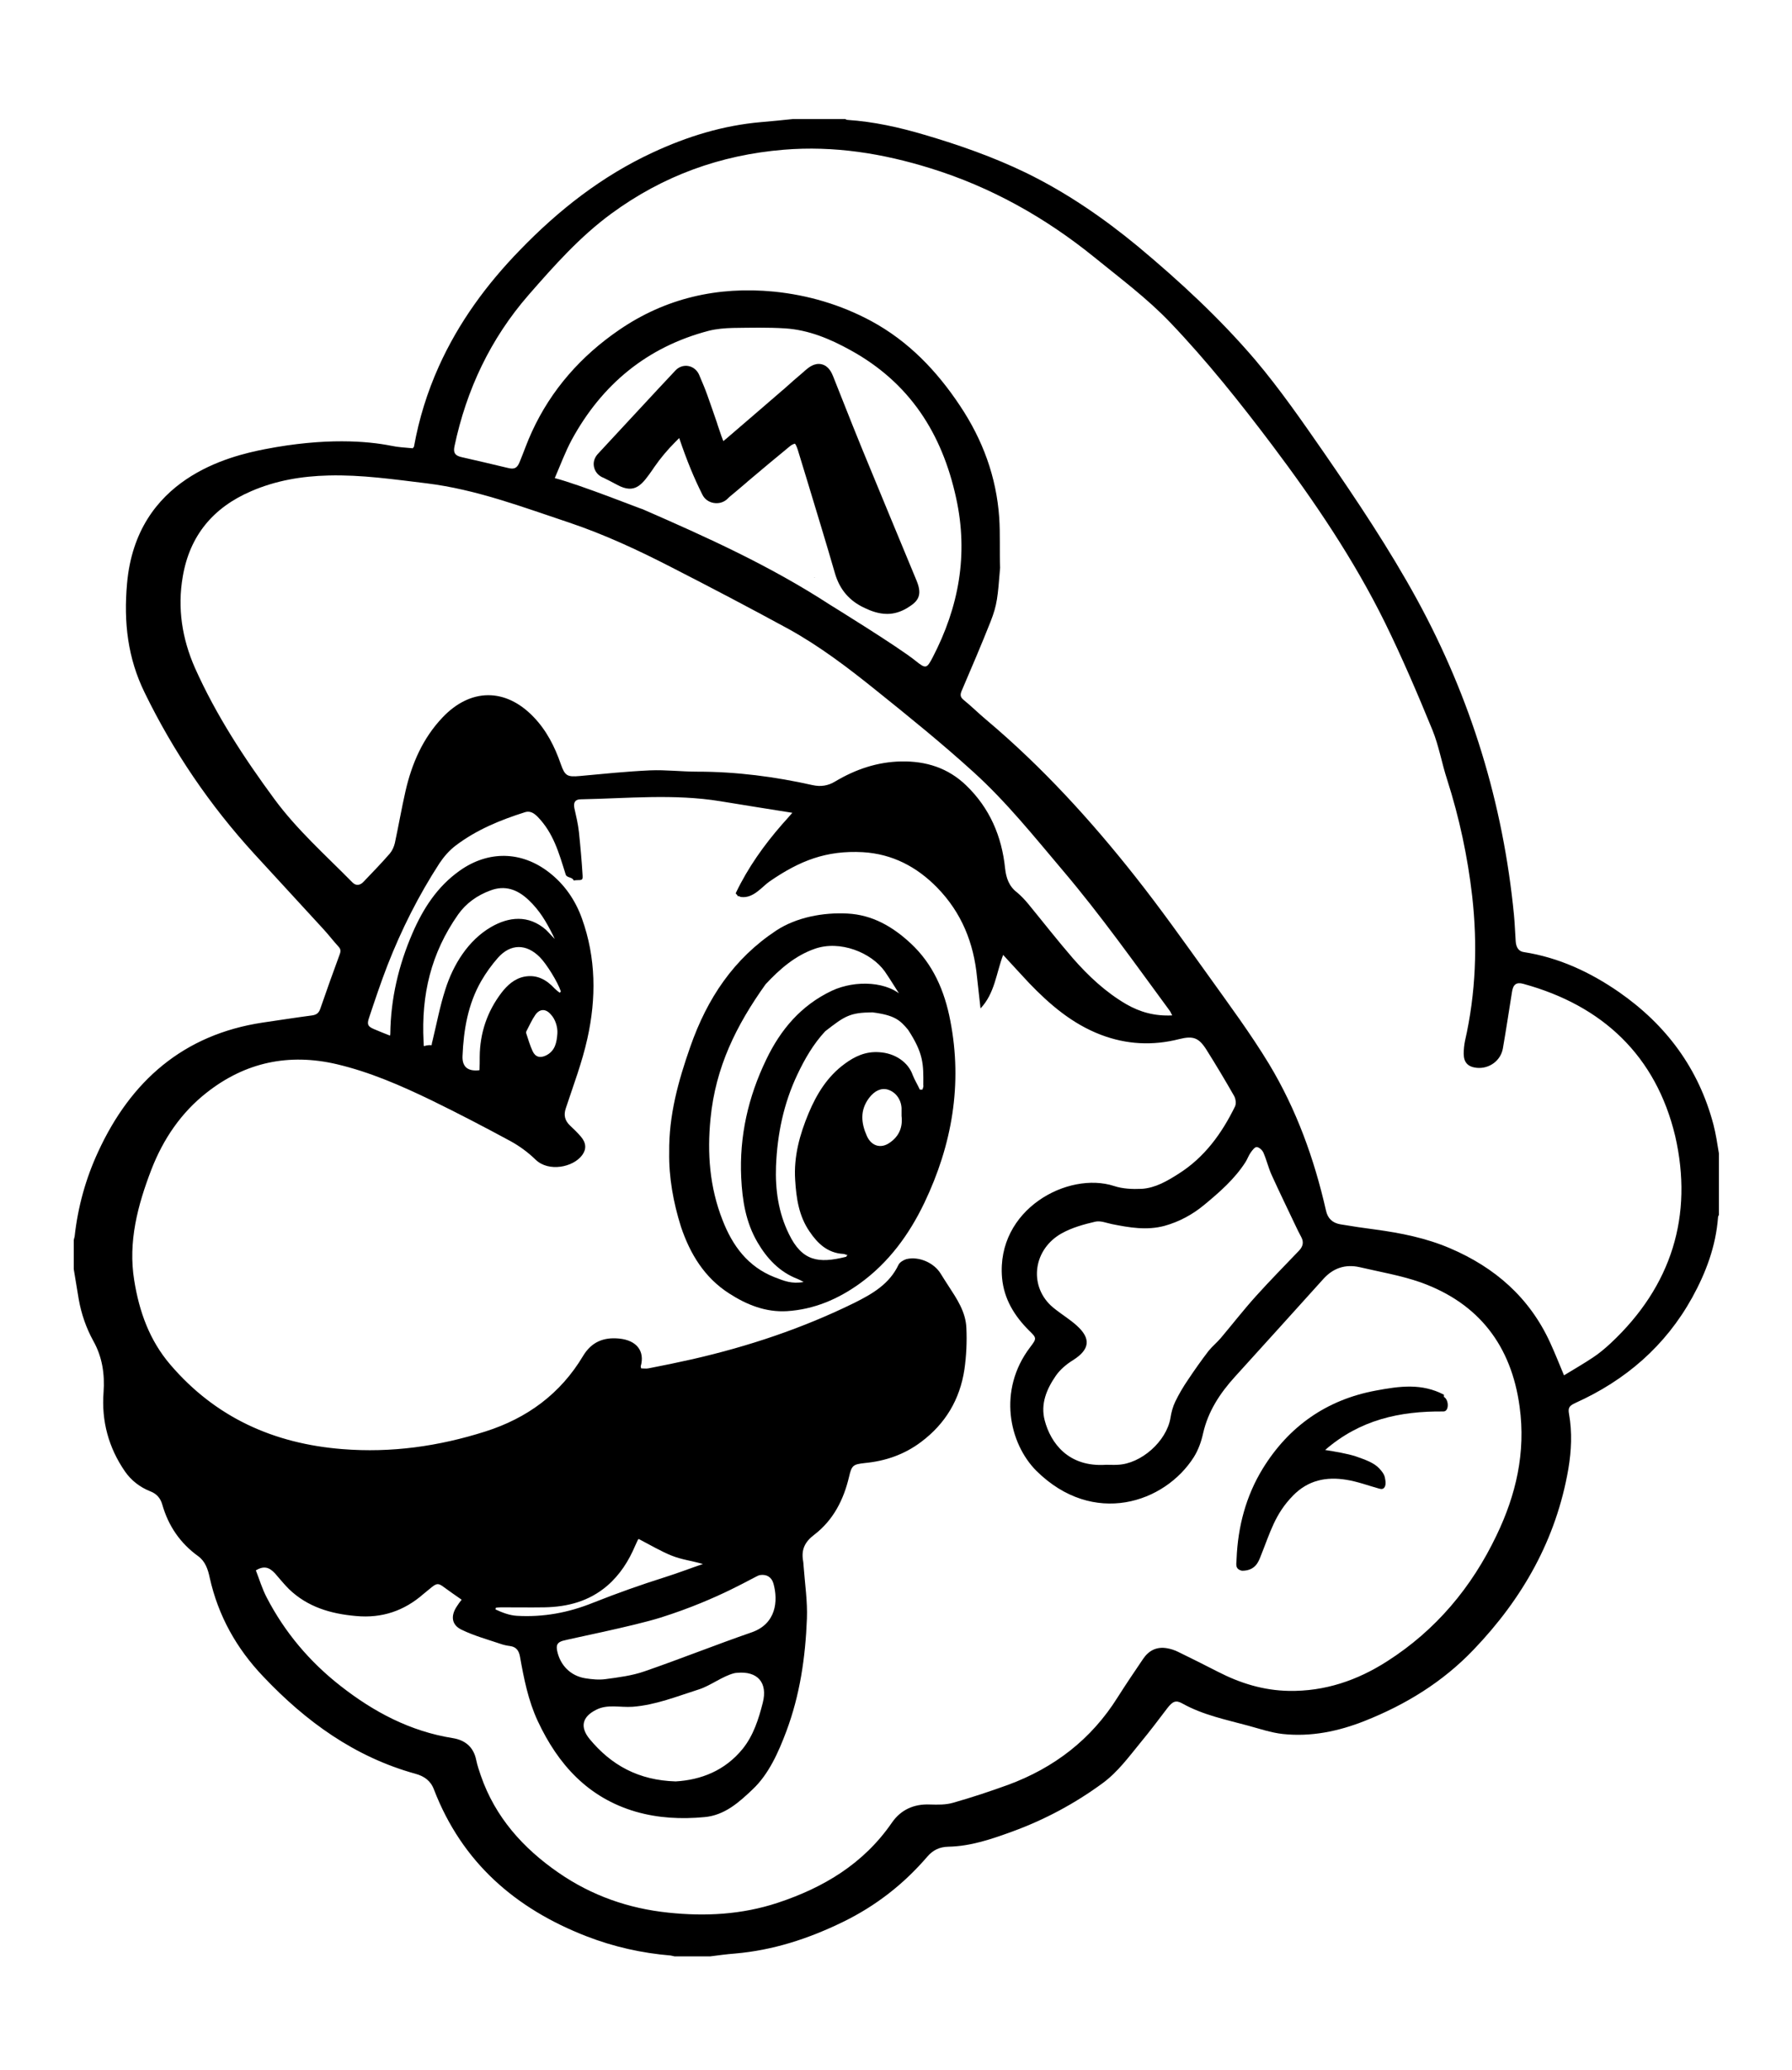 <?xml version="1.0" encoding="utf-8"?>
<!-- Generator: Adobe Illustrator 25.0.1, SVG Export Plug-In . SVG Version: 6.00 Build 0)  -->
<svg version="1.1" id="Layer_1" xmlns="http://www.w3.org/2000/svg" xmlns:xlink="http://www.w3.org/1999/xlink" x="0px" y="0px"
	 viewBox="0 0 823.7 951.1" style="enable-background:new 0 0 823.7 951.1;" xml:space="preserve">
<g>
	<g>
		<path d="M374.1,265.5l0.6-0.2C374.4,265.3,374.2,265.4,374.1,265.5z"/>
		<path d="M787.6,516.8c-6.8-25.8-21.7-45.8-43.4-60.9c-13.3-9.2-27.7-15.9-43.8-18.4c-2.2-0.3-3.5-2-3.7-4.9
			c-0.3-4.1-0.4-8.2-0.8-12.2c-5-51.3-19.8-99.5-44.5-144.8c-12.8-23.4-27.6-45.5-42.7-67.4c-10.2-14.7-20.3-29.3-31.8-42.9
			c-16.3-19.1-34.6-36-53.9-52.1C507,100,490.2,88.5,471.6,79.4c-15.1-7.3-30.8-12.8-46.8-17.5c-11.5-3.4-23.2-6-35.2-6.8
			c-0.4,0-0.7-0.2-1.1-0.4c-8,0-16,0-24,0c-4.8,0.5-9.7,1-14.5,1.4c-17.6,1.5-34.1,6.6-50,14c-23.3,10.8-43.2,26.4-60.9,44.7
			c-15.4,15.8-28.3,33.4-37.4,53.6c-5.3,11.8-9.1,24-11.4,36.8c-0.1,0.5-0.3,0.1-0.5,0.8c-3.9-0.4-6.4-0.4-10.2-1.2
			c-10.6-2.1-30-3.8-57.8,1.6c-16.3,3.2-59.1,13.2-63.4,61.7c-1.6,17.9,0.3,34.3,8.1,50.2c13.2,27.1,30,51.8,50.4,74.1
			c10.6,11.5,21.2,23.1,31.8,34.6c2.4,2.6,4.5,5.4,6.9,8c1,1.1,1.1,2,0.6,3.4c-3.1,8.4-6.1,16.8-9,25.2c-0.7,2-1.8,2.7-3.7,3
			c-7.6,1-15.2,2.2-22.8,3.3c-36.4,5.5-60.6,26.8-75.6,59.4c-5.7,12.3-9.3,25.3-10.8,38.9c-0.1,0.5-0.3,1.1-0.4,1.6
			c0,4.5,0,9,0,13.4c0.8,4.6,1.5,9.3,2.3,13.9c1.2,6.7,3.4,13.1,6.7,19.1c4.1,7.3,5.3,15.2,4.7,23.6c-1,13.2,2.3,25.4,9.8,36.3
			c2.9,4.2,6.9,7.3,11.7,9.2c2.9,1.1,4.7,3.2,5.5,6.1c2.8,9.8,8.2,17.7,16.5,23.7c3.3,2.4,4.5,6.1,5.3,9.9
			c3.9,17.5,12.3,32.5,24.6,45.4c19.6,20.7,42.1,37,70,44.7c4,1.1,7,3.2,8.5,7.3c12.9,33.4,37.4,54.7,70.2,67.4
			c12.4,4.8,25.3,7.7,38.6,8.8c0.6,0.1,1.2,0.3,1.8,0.4c5.4,0,10.9,0,16.3,0c3.8-0.5,7.6-1,11.4-1.3c17.5-1.5,33.8-6.8,49.6-14.5
			c15.2-7.4,28-17.4,38.9-30.1c2.6-3,5.6-4.4,9.6-4.5c10.3-0.2,19.9-3.5,29.5-7c14.8-5.4,28.6-12.8,41.3-22.1
			c7-5.1,12.1-12.1,17.5-18.7c4.3-5.2,8.3-10.5,12.4-15.9c2.4-3.1,3.9-3.8,6.9-2.1c9.5,5.3,20,7.4,30.3,10.2
			c5.2,1.4,10.4,3.2,15.8,3.8c13,1.4,25.6-1.2,37.7-6c18.9-7.5,35.9-17.9,50.1-32.8c22.5-23.5,37.9-50.6,43.5-83
			c1.4-8.4,1.8-16.8,0.3-25.3c-0.5-2.8,0.1-3.7,2.9-5c23.1-10.4,41.4-26.2,53.7-48.4c6.3-11.4,10.9-23.6,11.9-36.9
			c0-0.4,0.2-0.7,0.4-1.1c0-9.4,0-18.9,0-28.3C789.4,525.6,788.7,521.1,787.6,516.8z M126.2,367.3c-14-19-26.9-38.7-36.6-60.4
			c-5.9-13.4-8.1-27.4-5.6-41.9c3.2-18.9,14-31.8,31.5-39.3c11.3-4.9,23.2-6.9,35.5-7.2c15.2-0.4,30.1,1.8,45.1,3.6
			c22.8,2.8,44.1,10.9,65.7,18.1c16,5.4,31.3,12.5,46.3,20.2c18.2,9.3,36.3,18.8,54.3,28.6c14.5,8,27.6,18,40.4,28.3
			c15.2,12.2,30.4,24.5,44.8,37.6c15.1,13.7,27.9,29.7,41.1,45.3c17.3,20.4,32.8,42.3,48.7,63.9c0.5,0.6,0.8,1.3,1.4,2.5
			c-8,0.4-14.8-1.5-21.2-5.2c-9.4-5.5-17.3-12.9-24.4-21c-7.1-8.2-13.8-16.8-20.7-25.2c-1.5-1.8-3.2-3.6-5-5.1
			c-3.7-2.8-5-6.6-5.5-11c-1.5-14.8-7.1-27.8-17.9-38.2c-8.3-8-18.4-11.2-29.8-11c-11,0.2-21,3.6-30.4,9.2c-3.3,2-6.6,2.5-10.3,1.7
			c-17.4-3.9-35.1-6.2-53-6.2c-7.3,0-14.6-0.9-21.8-0.6c-10.8,0.5-21.5,1.6-32.3,2.6c-5.7,0.5-6.8,0-8.7-5.4
			c-2.8-8.1-6.6-15.6-12.6-21.8c-12.9-13.4-29-13.2-41.8,0.3c-9.1,9.6-14.1,21.2-17,33.8c-1.8,7.9-3.2,16-4.9,23.9
			c-0.4,1.7-1.2,3.5-2.3,4.8c-3.9,4.5-8,8.7-12.1,13c-1.7,1.8-3.6,1.9-5.2,0.2C149.7,393,136.6,381.4,126.2,367.3z M255,219.7
			c2.6-6,4.8-12,7.8-17.6c13.9-25.5,34.7-42.7,63-50.1c3.6-0.9,7.4-1.2,11.1-1.3c8-0.1,16-0.3,24,0.2c10.8,0.7,20.6,4.8,30,10
			c27.1,14.9,42.1,38.1,48.6,68c5.7,26,1.2,50.1-10.8,73.2c-2.7,5.2-3.2,5.3-7.8,1.6c-7.9-6.4-39.4-25.8-39.4-25.8
			c-27.7-18-56.3-30.9-86.1-43.9C295.4,234.2,266.9,222.8,255,219.7z M687.9,705.5c-11.4,23.9-27.9,43.6-50.3,57.9
			c-13.7,8.8-28.7,13.9-45.2,13.6c-11.6-0.2-22.3-3.5-32.6-8.8c-6-3.1-12.1-6.1-18.2-9.1c-1.6-0.8-3.4-1.4-5.2-1.7
			c-4.7-0.8-8.3,1-10.9,4.8c-4,5.9-8,11.8-11.8,17.8c-12.1,19.3-29.2,32.4-50.4,40.2c-8.3,3-16.7,5.8-25.2,8.2
			c-3.4,1-7.1,0.9-10.7,0.8c-7.3-0.3-13.3,2.4-17.4,8.3c-13,18.9-31.4,29.9-52.6,36.9c-16.4,5.4-33.2,6.3-50.2,4.5
			c-18.3-1.9-35.2-7.8-50.4-18.3c-16.4-11.3-29.2-25.6-35.8-44.7c-0.8-2.3-1.6-4.7-2.1-7.1c-1.2-6-5.1-9.2-10.8-10.1
			c-19.5-3.1-36.3-12-51.6-24c-14.2-11.1-25.6-24.6-33.9-40.6c-2.1-4-3.4-8.4-5-12.5c3.6-2.1,6-1.6,8.8,1.4c2.1,2.4,4.1,4.9,6.4,7.2
			c8.6,8.3,19.3,11.4,30.9,12.4c11.9,1.1,22.1-2.4,30.9-10.1c1.3-1.1,2.6-2.1,3.9-3.2c2.3-1.8,3.1-1.8,5.5,0
			c2.6,1.9,5.3,3.8,8.2,5.8c-0.8,1-1.5,1.9-2.1,2.9c-3.1,4.5-2.6,8.8,2.3,11c5.6,2.7,11.8,4.4,17.7,6.4c1.4,0.5,2.9,0.8,4.4,1
			c2.8,0.4,4,2.1,4.5,4.8c1.8,10.1,3.8,20.3,8.2,29.7c9.3,19.9,23.1,35.2,45,41.6c10.4,3,21,3.5,31.6,2.5c9.3-0.8,16-6.9,22.1-12.7
			c7.5-7,12-17.3,15.5-26.6c6.3-16.8,8.8-34,9.5-51.9c0.3-7.9-0.9-15.9-1.5-23.9c-0.1-1-0.1-1.9-0.3-2.9c-0.8-5,0.9-8.5,5.1-11.7
			c8.8-6.7,13.6-16.1,16.1-26.8c1.2-5.2,1.9-5.6,7.2-6.2c9.5-0.9,18.2-3.9,25.9-9.7c11.2-8.4,17.8-19.5,19.9-33.3
			c0.9-6.3,1.2-12.8,0.9-19.1c-0.3-7.4-4.4-13.4-8.3-19.4c-1.2-1.8-2.3-3.6-3.5-5.5c-3.1-5.1-10.1-8.1-15.8-6.7
			c-1.3,0.4-3,1.4-3.6,2.6c-4.2,8.9-12.1,13.4-20.3,17.5c-23.8,11.7-48.7,20-74.5,25.9c-6.7,1.5-13.4,2.9-20.2,4.2
			c-1.1,0.2-2.3,0-3.3,0c-0.1-0.6-0.2-0.8-0.2-0.9c2-7-1.8-12-9.9-12.8c-7.1-0.7-12.7,1.5-16.6,8c-10.4,17.4-25.7,28.6-44.9,34.7
			c-21.4,6.8-43.2,9.9-65.7,8.1c-31.5-2.5-58.3-14.5-79.1-38.8c-9.6-11.2-14.3-24.4-16.6-38.7c-2.9-17.8,1.6-34.6,7.9-51
			c5.4-13.9,13.6-26.1,25.5-35.4c17.7-13.9,37.7-18.1,59.6-13c15.3,3.6,29.5,9.8,43.6,16.6c12.3,6,24.4,12.3,36.4,18.8
			c4.2,2.3,8.1,5.2,11.5,8.5c6,5.8,17.3,3.5,21.4-2.1c2-2.7,1.9-5.6-0.6-8.5c-1.5-1.8-3.3-3.5-5-5.1c-2.4-2.3-3-4.8-1.9-8
			c3.5-10.6,7.5-21.1,9.9-32c4.1-18.4,4-37-2.5-55.1c-3-8.4-8-15.7-15.1-21.2c-12.7-9.9-28-10.1-41.1-0.8
			c-10.3,7.3-16.8,17.4-21.7,28.7c-6.4,14.8-10,30.1-10.2,46.2c0,0.3-0.1,0.6-0.1,0.9c-2.5-1-4.9-1.9-7.4-3
			c-2.8-1.2-3.3-2.1-2.3-5.1c2.7-8.1,5.4-16.2,8.5-24.2c6.4-16.4,14.3-32.1,23.9-46.9c2-3,4.5-5.9,7.4-8.1
			c9.6-7.3,20.6-11.8,32-15.4c2.3-0.7,4.1,0.5,5.7,2.1c7.3,7.5,9.8,16.6,12.9,26.5c0.5,1.7,3.1,1.1,3.7,2.8c3-0.5,4.3,0.6,4.1-2.2
			c-0.4-6.7-1-13.4-1.7-20.1c-0.4-3.7-1.3-7.4-2.1-11c-0.5-2.6,0.4-4,3-4c21.4-0.4,42.8-2.6,64.2,0.9c10.9,1.8,21.7,3.5,33,5.3
			c-1.7,1.9-3.1,3.6-4.6,5.2c-8.4,9.6-15.8,20-21.3,31.5c-0.4,0.8,0.8,0.7,0.7,1.6c0.9-0.2,0.8,0.3,1.7,0.4
			c5.7,0.7,9.7-4.9,13.1-7.2c13.8-9.5,26-14.3,42.8-13.4c13.6,0.8,24.8,6.7,34.2,16.3c11.2,11.5,16.8,25.4,18.3,41.2
			c0.5,4.6,1,9.2,1.6,14.3c6.6-7,7.2-16.2,10.4-24.6c4.1,4.5,8,8.7,11.9,12.9c9.5,9.9,19.9,18.8,33,23.8c11.8,4.5,23.8,5.1,36,2
			c6.4-1.6,9-0.7,12.5,4.8c4.4,7,8.6,14,12.7,21.2c0.8,1.3,1.1,3.6,0.5,4.9c-6.1,12.5-14.1,23.5-26,31c-5.2,3.3-10.6,6.5-16.9,6.9
			c-4.2,0.2-8.8,0-12.7-1.3c-21.2-6.9-54.2,10.7-51.5,42.2c0.9,9.8,5.7,17.5,12.4,24.2c3.6,3.5,3.6,3.6,0.5,7.7
			c-15,19.7-9.7,44.2,2.9,56.8c26.1,25.8,59,14.8,72.4-6.4c2-3.2,3.4-7.1,4.2-10.8c2.3-10.2,7.8-18.5,14.6-26
			c13.6-15,27.2-30,40.7-45c4.5-5,10.1-6.9,16.7-5.4c9.4,2.2,19,3.8,28.1,7c26.7,9.6,41.6,29.1,45.4,57.1
			C701.4,667.5,696.8,687,687.9,705.5z M345.5,750.1c-16.5,5.7-32.7,12.2-49.2,17.9c-5.7,2-12,2.8-18,3.6c-3,0.4-6.2,0.1-9.3-0.4
			c-6.7-1.1-11.5-5.9-12.9-12.6c-0.5-2.6,0-3.8,2.5-4.6c2.6-0.8,32.8-6.8,45.1-10.7c27.3-8.6,43.6-19.2,45.5-19.5
			c3.1-0.5,5.4,0.8,6.3,3.8C357.8,735.8,356.7,746.2,345.5,750.1z M350.6,782.5c-1.9,7.5-4.3,15-9.2,21.1
			c-8.2,10.1-19.2,14.3-30.8,15c-17-0.5-29.6-7.4-39.6-19.5c-4.5-5.5-3.4-10.2,3-13.4c5.2-2.7,10.9-1,16.8-1.4
			c10.6-0.8,20.4-4.8,30.5-8c5.3-1.7,10.7-6,16.1-7.4c0.5-0.1,0.9-0.2,1.4-0.2C348.2,767.8,353,773.2,350.6,782.5z M305.8,724.7
			c-11.4,3.6-22.1,7.4-33.2,11.8c-11.4,4.6-22.9,6.7-35,6c-3.5-0.2-6.7-1.5-9.8-2.9c0-0.3,0-0.5,0.1-0.8c0.8-0.1,1.6-0.2,2.3-0.2
			c6.7,0,13.4,0.1,20.1,0c10.7-0.2,20.5-2.8,28.8-9.9c5.9-5.1,9.9-11.4,12.9-18.5c0.4-0.9,0.8-1.8,1.2-2.6c0.1-0.2,0.3-0.4,0.4-0.4
			c5,2.6,9.9,5.5,15,7.6c5.1,2,8.6,2.2,14.5,3.9C316.9,720.8,311.8,722.8,305.8,724.7z M255,454.3c-3.8-4.1-8.2-6.6-14-5.5
			c-4.5,0.9-7.8,3.9-10.5,7.4c-6.6,8.7-9.9,18.5-10,29.4c0,2,0,4-0.1,6c0,0.1-0.1,0.1-0.1,0.2c-5.2,0.6-7.9-1.5-7.7-6.5
			c0.5-12.1,2.5-23.9,8.6-34.5c2.2-3.8,4.8-7.4,7.7-10.7c5.8-6.5,13-6.5,19.2-0.3c3.1,3.1,8.3,11.5,9.7,15.8
			c-0.2,0.2-0.3,0.4-0.5,0.6C256.5,455.6,255.7,455,255,454.3z M256.2,474.9c-0.3,4.1-1,8-5.2,10.1c-2.7,1.3-4.9,0.8-6.2-2
			c-1.2-2.6-2-5.4-2.9-8.1c-0.1-0.3-0.1-0.8,0.1-1.1c1.3-2.5,2.5-5.2,4.1-7.5c2.1-2.9,4.9-2.8,7.2,0
			C255.2,468.3,256.4,471.9,256.2,474.9z M256.1,432.5c-0.7-0.4-4.5-4.7-5.1-5.2c-8.1-7.1-17.2-6-25.3-1.3
			c-10.5,6.1-17.4,17.3-21,28.7c-2.5,7.7-4,15.8-5.9,23.6c-0.2,0.6-0.3,1.2-0.4,2c-4.2-0.3-3.5,1.9-3.7-1.7
			c-1.1-21.5,3.4-40.6,15.9-58.4c3.7-5.2,8.8-8.8,14.8-11c6.8-2.6,12.5-0.4,17.5,4.3c5.2,4.9,8.2,10.1,11.3,16.3
			c0.5,1.1,1,2.1,1.5,3.2C255.5,433.1,256.3,432.3,256.1,432.5z M494.9,609.1c-3-2.7-6.4-4.8-9.5-7.2c-0.8-0.6-1.6-1.3-2.4-2
			c-10.2-9.7-7.9-26,5.1-33.2c4.7-2.6,10.1-4.1,15.3-5.3c2.4-0.6,5.2,0.6,7.7,1.1c8,1.6,16,3,24.2,0.8c6.8-1.9,12.9-5.2,18.3-9.7
			c7-5.8,13.9-11.8,18.9-19.6c0.9-1.4,1.4-3,2.4-4.4c0.7-1,1.9-2.6,2.8-2.5c1.1,0.1,2.5,1.4,3,2.5c1.5,3.4,2.3,7,3.8,10.3
			c3.5,7.7,7.2,15.3,10.8,22.9c0.9,1.9,1.8,3.8,2.8,5.6c1.3,2.4,0.8,4.4-1,6.3c-6.6,6.9-13.4,13.8-19.8,20.9
			c-5.6,6.2-10.8,12.9-16.2,19.3c-1.8,2.1-3.9,3.8-5.6,5.9c-3.3,4.3-6.4,8.7-9.4,13.2c-2.2,3.2-4.2,6.6-5.9,10.1
			c-1.1,2.3-1.8,4.9-2.2,7.5c-1.8,10.7-13.5,21.1-24.3,21.5c-1.8,0.1-3.5,0-5.3,0c-17.4,1.2-25.5-10.1-28.2-20.4
			c-2-7.6,0.9-14.4,5.1-20.5c2-2.9,5-5.4,8.1-7.3C500.9,620.1,501.6,615.1,494.9,609.1z M740.4,617.2c-2.6,2.4-5.3,4.7-8.2,6.6
			c-4.2,2.8-8.7,5.4-13.3,8.2c-2.2-5.3-4.2-10.3-6.4-15.1c-9.5-20.7-25.4-34.5-46-43.3c-11-4.7-22.5-7-34.3-8.6
			c-5.4-0.7-10.8-1.5-16.1-2.4c-3.5-0.6-5.8-2.6-6.6-6.3c-5.4-23.8-13.6-46.5-26.2-67.4c-8.5-14-18.3-27.2-27.8-40.5
			c-11-15.3-21.9-30.7-33.6-45.5c-20.6-26.1-43-50.6-68.4-72c-3.6-3-7-6.4-10.6-9.3c-1.6-1.3-1.6-2.5-0.8-4.3
			c4.5-10.5,9-21,13.2-31.6c3.1-7.9,3.3-11.3,4.4-24.8c-0.3-7.7,0.1-15.4-0.4-23c-1.3-18.8-7.6-35.8-18-51.4
			c-10.7-16.1-23.7-29.7-40.9-39c-14-7.5-28.9-11.9-44.7-13.5c-25.8-2.5-49.8,3-71.1,17.6c-17.4,11.9-31.2,27.4-40.1,46.8
			c-2.1,4.5-3.7,9.2-5.6,13.8c-1.2,3-2.5,3.6-5.6,2.8c-7.1-1.7-14.3-3.4-21.4-5c-2.8-0.7-3.6-2-3-4.9c5.5-26,16.5-49.4,34.1-69.6
			c11.8-13.5,23.6-26.8,38.1-37.4c23.6-17.3,50-26.9,79.2-29.3c23.1-1.9,45.4,1.7,67.3,8.5c27.8,8.6,52.8,22.6,75.4,40.9
			c11.9,9.7,24.2,18.8,34.9,30c16.9,17.7,32.2,36.9,46.9,56.4c19.4,25.8,37.5,52.5,51.8,81.5c7.9,16.1,15,32.7,21.8,49.3
			c3,7.3,4.3,15.3,6.8,22.9c5.6,17.5,9.4,35.3,11.5,53.5c2.5,22.3,1.7,44.5-3.3,66.5c-0.4,1.9-0.6,4-0.6,5.9c0,4.1,2,6.1,6.1,6.5
			c5.7,0.5,10.9-3.3,11.9-8.9c1.5-8.6,2.8-17.3,4.2-26c0.5-3.4,2-4.6,5.2-3.7c36.6,10,61,33.2,69.8,69.9
			C778.4,558.6,768.4,591,740.4,617.2z"/>
	</g>
	<path d="M307.6,529.5c-0.2-17.1,4.2-32.8,9.7-48.5c7.8-22.3,20-40.5,39.5-53.4c9.3-6.1,21.6-8.4,32.8-7.8
		c11.4,0.6,20.7,6,28.9,13.6c10.4,9.6,15.7,22,18.3,35.6c5.7,29.2,0.8,57.1-11.9,83.7c-7,14.6-16.4,27.5-29.7,37.1
		c-10,7.2-21,11.9-33.4,12.7c-9.8,0.6-18.5-2.9-26.6-8.1c-11.4-7.3-18-18.2-22.2-30.7C309.5,552.6,307.4,541,307.6,529.5z
		 M415.8,458.5c0.1-0.1-0.7,1.8-0.6,1.6c-0.1-0.3-0.1-0.6-0.2-0.8c-2.8-4.3-5.4-8.7-8.3-12.9c-6.2-8.7-20.6-14.5-32.2-10.4
		c-8.9,3.1-16,9.2-22.6,16.3c-13.5,18.9-23,38.1-25.3,61.7c-1.6,16-0.4,31.6,5.5,46.6c4.6,11.9,11.7,21.5,23.9,26.3
		c4.4,1.7,7.9,3.2,13.4,2.2c-1.3-0.7-2-1.1-2.8-1.4c-8.3-3.2-14-9.3-18.4-16.8c-5.4-9.2-7-19.3-7.5-29.7
		c-0.9-19.1,3.2-37.1,11.5-54.3c6.6-13.8,16-24.9,30.1-31.6c10.8-5.1,26.4-4.5,33.5,3.5C415.9,459.1,415.4,458.3,415.8,458.5z
		 M422.8,500.7c0.4,0,0.8,0,1.2,0c0.2-0.7,0.6-1.5,0.4-2c0.1-9.8,0.1-14.6-7-25.5c-3.7-4.4-6.1-6.7-16.4-8
		c-10.4,0.1-12.7,1.7-21.7,8.7c-5.4,5.8-9.4,12.7-12.8,19.9c-6.3,13.3-9.2,27.3-9.8,42c-0.4,10.9,1.1,21.4,5.9,31.2
		c6.1,12.7,13.8,13.6,26,10.6c1-0.2-0.2,0,1-0.8c-1-0.3-1.5-0.6-2-0.6c-7.2-0.4-11.8-4.8-15.5-10.3c-4.9-7.1-6.1-15.3-6.6-23.7
		c-0.7-10.8,2.1-20.9,6.2-30.7c3.7-8.8,8.6-16.8,16.5-22.6c4.7-3.5,9.7-5.8,15.8-5.4c7.5,0.4,13.6,4.7,15.6,10.7
		C420.5,496.4,421.8,498.5,422.8,500.7z M414.4,512.8c0-1.4,0-2.5,0-3.6c-0.2-4-2.7-7.4-6.3-8.5c-3-0.9-6.1,0.5-8.6,3.8
		c-4.3,5.7-3.7,11.6-1,17.6c2.1,4.6,6.5,5.9,10.6,2.9C413.4,522,415,517.8,414.4,512.8z"/>
	<path d="M663.5,648.6c-20.1-0.2-38.4,3.8-54.4,17.7c4.5,0.7,10.3,1.7,14,2.9c4.6,1.6,8.5,3,10.9,5.6s2.5,3.6,2.8,5.5
		c0.4,2.3-0.4,4.5-2.6,3.8c0,0,0,0-0.1,0c-5.1-1.4-10.1-3.3-15.2-4.1c-9.2-1.5-17.6,0.1-24.6,7.3c-8.3,8.5-10.4,16.8-14.9,28
		c-0.9,2.2-2.3,6.5-8.5,6.5c-3.5-0.8-2.5-3.3-2.5-5.5c0.6-14.8,4.3-28.8,12-41.4c12-19.5,29.4-31.7,52-35.9
		c11.2-2.1,21.2-3.4,31.3,1.9c0,0,0,1,0,1C666.1,643.3,666.1,648.6,663.5,648.6z"/>
</g>
<path d="M421.3,266.8l-2.8,1.2L421.3,266.8c-8.2-19.7-16.6-40.1-24.9-60.2c-2.9-7.2-5.9-14.5-8.7-21.7c-1.6-4-3.2-8.1-4.8-12.1
	c-0.6-1.4-1.9-4.6-5.2-5.4c-3.3-0.8-6,1.5-7.2,2.5c-0.2,0.2-0.4,0.3-0.6,0.5c-0.1,0.1-0.2,0.2-0.3,0.3c-3.2,2.7-6.4,5.5-9.5,8.3
	l-0.5,0.4c-8.5,7.3-17.2,14.9-25.9,22.3c-0.5,0.4-0.9,0.7-1.2,1c-0.2-0.4-0.4-1-0.7-1.8c-0.1-0.2-0.1-0.3-0.2-0.5l-0.1-0.3
	c-0.6-1.8-1.2-3.5-1.8-5.3l0-0.1c-1.5-4.3-3-8.8-4.6-13.2c-1-2.8-2.1-5.4-3.3-8.2l-0.5-1.2c-0.9-2-2.7-3.5-4.9-3.9
	c-2.2-0.4-4.4,0.4-5.9,2l-7.4,7.9c-9.5,10.3-19,20.4-28.4,30.6c-1.4,1.6-2.1,3.6-1.7,5.7c0.4,2.1,1.7,3.8,3.6,4.8l0.7,0.3
	c2.2,1.1,4.4,2.2,6.4,3.3c8.3,4.5,11.5-0.2,16.4-7.2l0.6-0.9c2.9-4.2,6.2-8.1,9.7-11.6c0.7-0.7,1.2-1.2,1.8-1.8
	c3.6,10.6,6.8,18.3,10.6,25.9c1,2.1,2.9,3.5,5.2,3.9c2.3,0.4,4.6-0.2,6.3-1.8c0.6-0.6,1.1-1.1,1.4-1.3c2.6-2.2,5.2-4.3,7.7-6.5
	l0.2-0.2c6.3-5.3,12.8-10.8,19.3-16.1c0.9-0.8,1.9-1.2,2.4-1.3c0,0,0.1,0,0.1,0c0.2,0.2,0.7,0.9,1.3,2.8c1.5,4.8,2.9,9.6,4.4,14.4
	c4.2,13.9,8.6,28.2,12.7,42.4c2.2,7.5,6.7,12.7,13.7,15.9c2.7,1.3,6.3,2.7,10.3,2.7c3.1,0,6.1-0.9,9-2.6
	C421.4,276.7,424.4,274.2,421.3,266.8z"/>
</svg>
